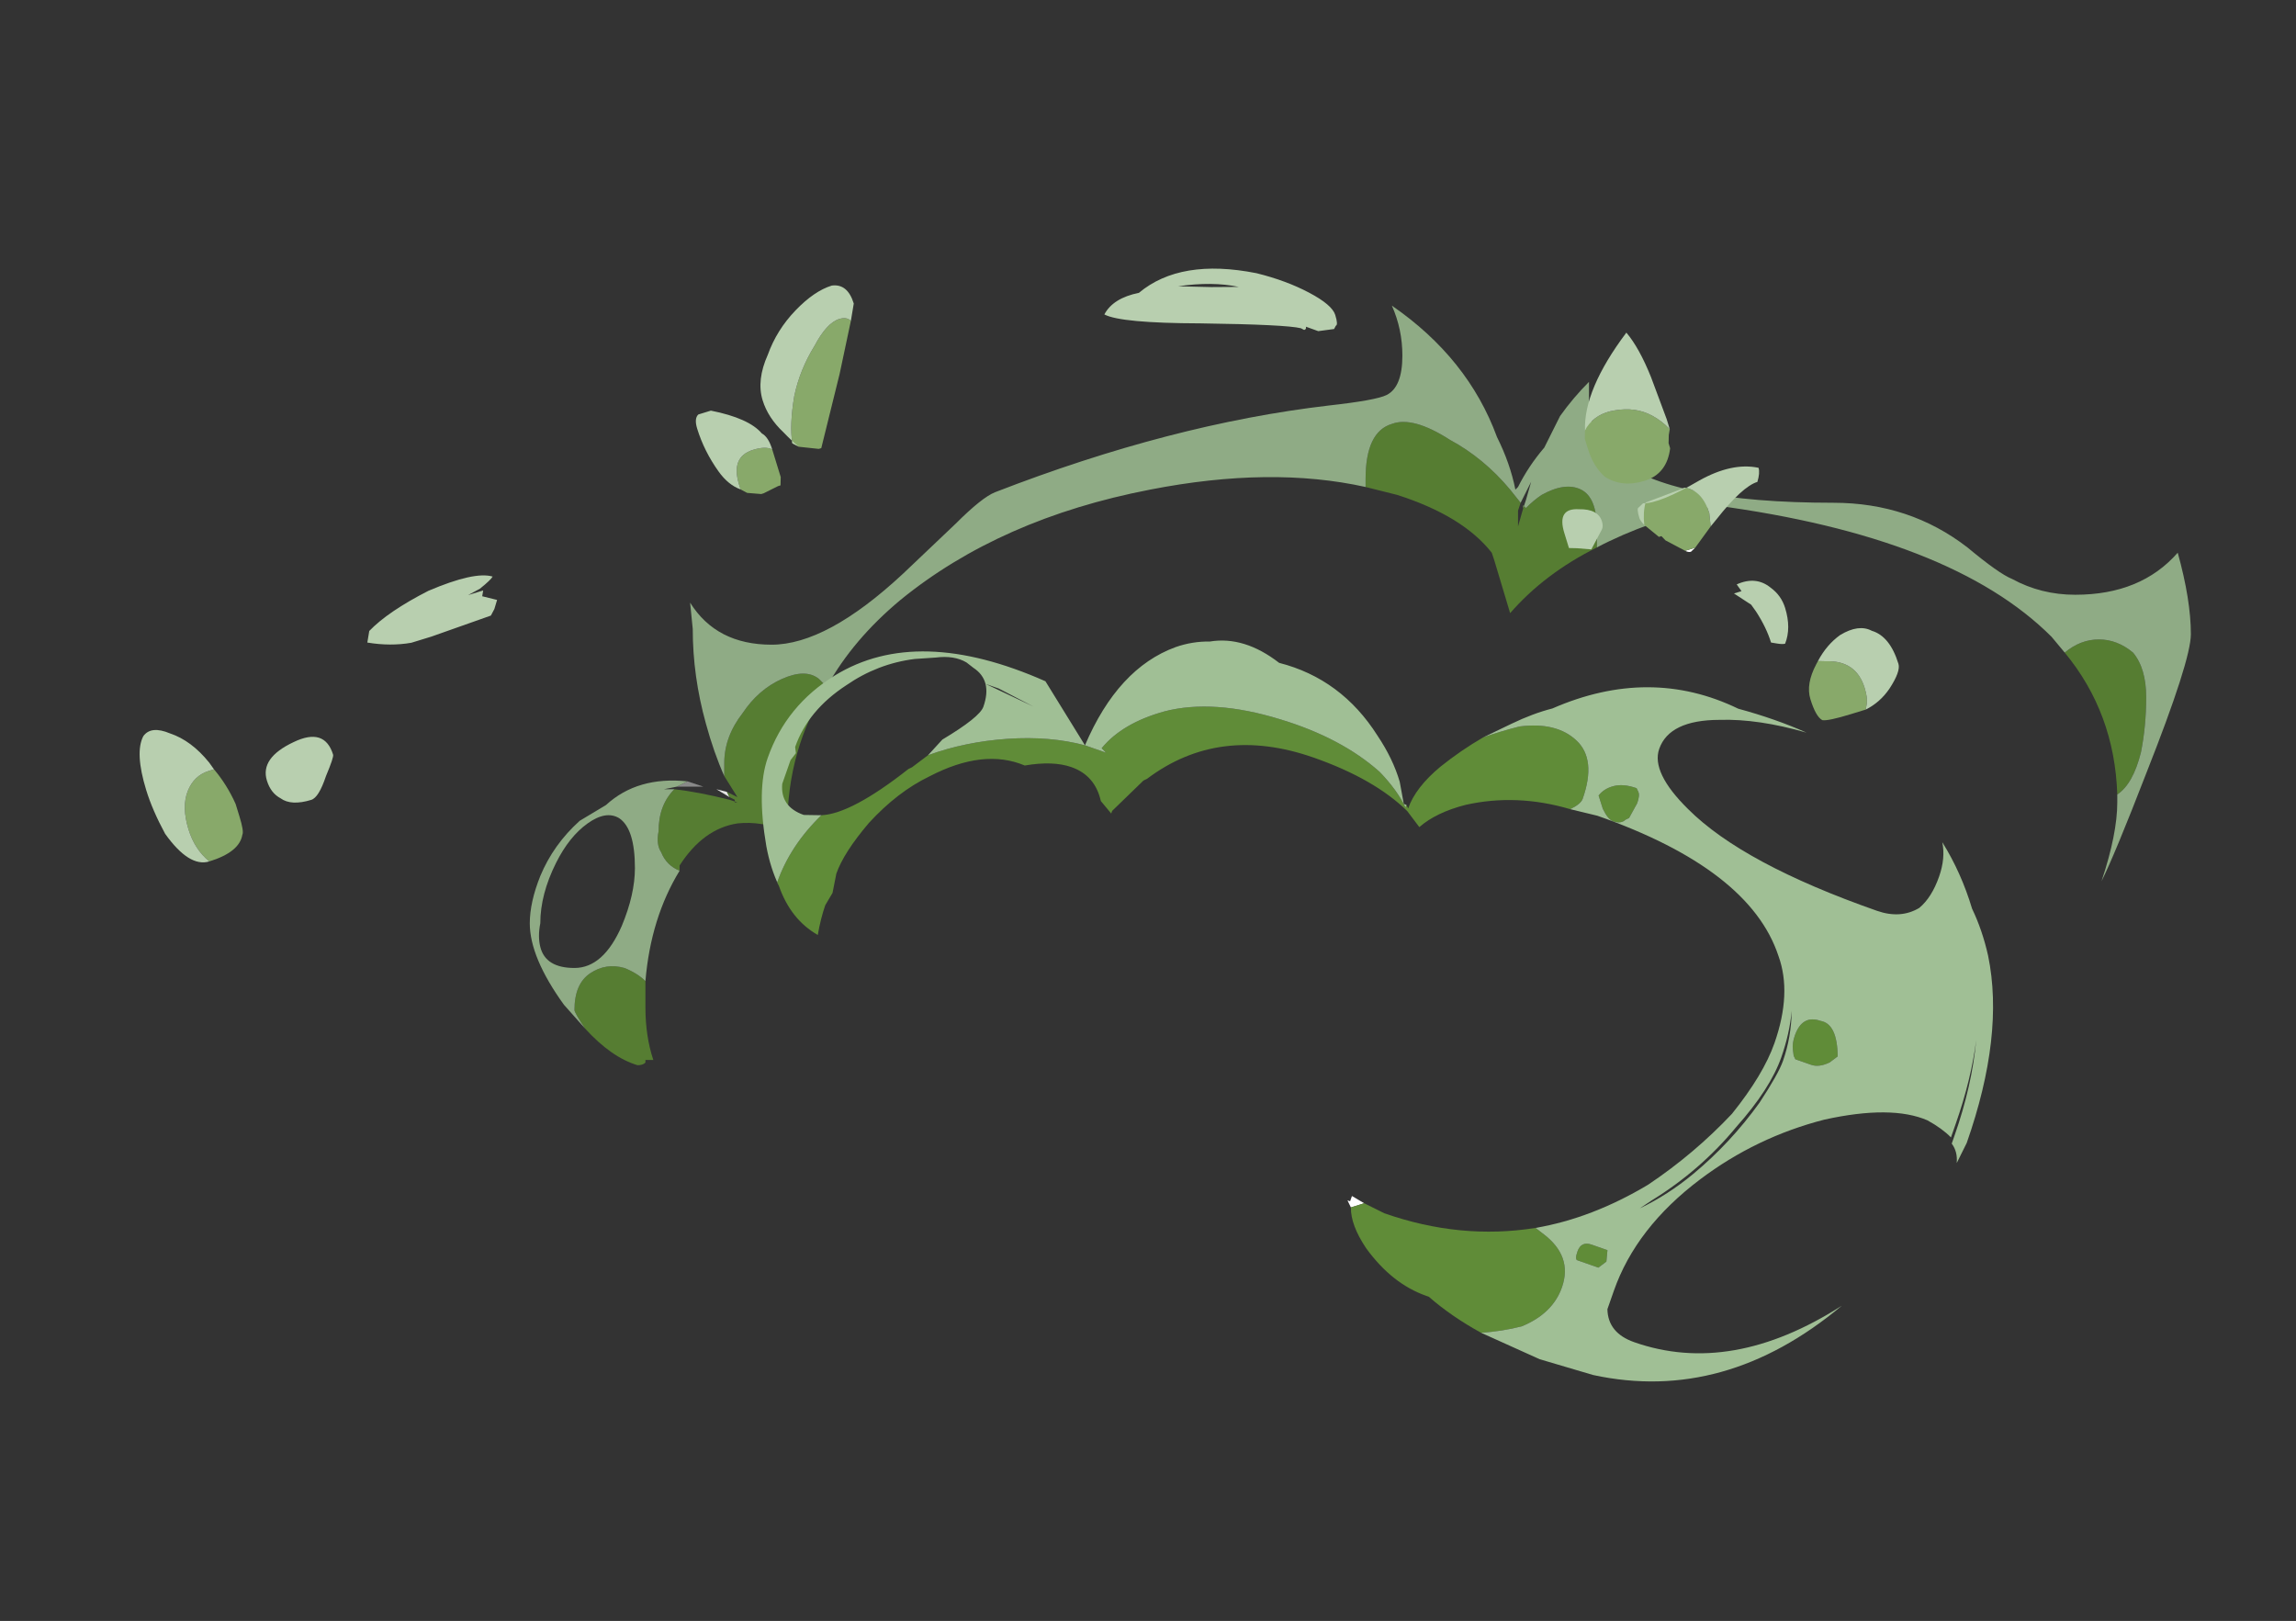 <?xml version="1.0" encoding="UTF-8" standalone="no"?>
<svg xmlns:ffdec="https://www.free-decompiler.com/flash" xmlns:xlink="http://www.w3.org/1999/xlink" ffdec:objectType="frame" height="215.85px" width="305.75px" xmlns="http://www.w3.org/2000/svg">
  <rect width="100%" height="100%" fill="#333333" stroke="none"/>
  <g transform="matrix(1.0, 0.0, 0.0, 1.0, 158.65, 148.05)">
    <use ffdec:characterId="3588" height="14.45" transform="matrix(7.0, 0.0, 0.0, 7.0, -88.1, -107.35)" width="31.6" xlink:href="#shape0"/>
    <use ffdec:characterId="3589" height="12.25" transform="matrix(7.0, 2.454, -2.454, 7.0, -40.103, -93.659)" width="22.6" xlink:href="#shape1"/>
    <use ffdec:characterId="3590" height="13.5" transform="matrix(-6.685, 2.054, 2.054, 6.685, 67.764, -145.556)" width="32.6" xlink:href="#shape2"/>
  </g>
  <defs>
    <g id="shape0" transform="matrix(1.0, 0.0, 0.0, 1.0, 17.0, 15.45)">
      <path d="M0.2 -10.75 L0.2 -10.75 M-13.2 -6.1 L-13.45 -6.25 -13.25 -6.2 -13.2 -6.1" fill="#e5e5e5" fill-rule="evenodd" stroke="none"/>
      <path d="M-14.0 -6.4 L-13.7 -6.3 -14.2 -6.3 -14.0 -6.4" fill="#898989" fill-rule="evenodd" stroke="none"/>
      <path d="M-13.3 -6.5 L-13.3 -6.75 Q-13.3 -7.25 -12.95 -7.7 -12.65 -8.15 -12.2 -8.35 -11.75 -8.55 -11.5 -8.35 L-11.35 -8.2 Q-12.1 -7.0 -12.1 -5.55 L-12.1 -5.45 Q-12.6 -5.65 -13.05 -5.6 -13.7 -5.5 -14.15 -4.8 L-14.15 -4.7 Q-14.4 -4.8 -14.5 -5.05 -14.6 -5.2 -14.55 -5.45 -14.55 -5.95 -14.25 -6.25 -13.8 -6.2 -13.2 -6.05 L-13.05 -6.0 -13.1 -6.0 -13.1 -6.05 -13.2 -6.1 -13.25 -6.2 -13.05 -6.1 -13.3 -6.5 M-1.1 -12.0 L-1.1 -12.15 Q-1.1 -13.05 -0.6 -13.2 -0.2 -13.35 0.5 -12.9 1.15 -12.55 1.65 -11.95 L1.85 -11.7 1.8 -11.55 1.8 -11.25 1.9 -11.6 1.9 -11.65 1.95 -11.6 Q2.1 -11.75 2.25 -11.85 2.7 -12.1 3.0 -11.95 3.3 -11.8 3.3 -11.2 L3.3 -10.85 Q2.3 -10.35 1.65 -9.6 L1.35 -10.6 1.3 -10.75 Q0.75 -11.45 -0.5 -11.85 L-1.1 -12.0 M12.2 -8.85 Q12.5 -9.1 12.85 -9.1 13.2 -9.1 13.5 -8.85 13.75 -8.55 13.75 -8.0 13.75 -7.45 13.65 -6.95 13.5 -6.35 13.2 -6.15 13.15 -7.7 12.2 -8.85 M-14.8 -2.6 L-14.8 -2.1 Q-14.8 -1.55 -14.65 -1.1 L-14.8 -1.1 -14.8 -1.05 Q-14.85 -1.0 -14.95 -1.0 -15.45 -1.15 -15.95 -1.7 -16.15 -2.0 -16.15 -2.05 -16.15 -2.55 -15.85 -2.75 -15.55 -2.95 -15.2 -2.85 -14.95 -2.75 -14.8 -2.6" fill="#567d32" fill-rule="evenodd" stroke="none"/>
      <path d="M-13.3 -6.5 Q-13.5 -6.95 -13.65 -7.5 -13.9 -8.4 -13.9 -9.3 L-13.95 -9.8 Q-13.45 -9.0 -12.4 -9.0 -11.35 -9.0 -9.9 -10.35 L-8.9 -11.3 Q-8.4 -11.8 -8.15 -11.9 -4.8 -13.2 -1.8 -13.55 -0.9 -13.65 -0.7 -13.75 -0.4 -13.9 -0.4 -14.5 -0.4 -15.0 -0.6 -15.45 0.85 -14.45 1.4 -12.95 1.65 -12.45 1.75 -11.95 L1.8 -12.0 Q2.0 -12.4 2.3 -12.75 2.45 -13.05 2.6 -13.35 2.85 -13.7 3.15 -14.0 L3.15 -13.65 Q3.15 -12.95 3.65 -12.55 4.7 -11.7 7.8 -11.7 9.25 -11.7 10.35 -10.85 10.95 -10.35 11.2 -10.25 11.75 -9.95 12.4 -9.95 13.65 -9.95 14.35 -10.75 14.6 -9.85 14.6 -9.2 14.6 -8.7 13.75 -6.55 13.15 -5.0 12.9 -4.5 13.2 -5.4 13.2 -6.0 L13.2 -6.15 Q13.5 -6.35 13.65 -6.95 13.75 -7.45 13.75 -8.0 13.75 -8.55 13.5 -8.85 13.2 -9.1 12.85 -9.1 12.5 -9.1 12.2 -8.85 L11.95 -9.15 Q10.05 -11.05 5.55 -11.65 4.25 -11.35 3.3 -10.85 L3.3 -11.2 Q3.3 -11.8 3.0 -11.95 2.7 -12.1 2.25 -11.85 2.1 -11.75 1.95 -11.6 L1.9 -11.65 1.9 -11.6 1.95 -11.75 2.05 -12.1 1.85 -11.7 1.65 -11.95 Q1.15 -12.55 0.5 -12.9 -0.2 -13.35 -0.6 -13.2 -1.1 -13.05 -1.1 -12.15 L-1.1 -12.0 Q-2.9 -12.4 -5.2 -11.95 -8.05 -11.4 -9.95 -9.85 -10.85 -9.1 -11.35 -8.2 L-11.5 -8.35 Q-11.75 -8.55 -12.2 -8.35 -12.65 -8.15 -12.95 -7.7 -13.3 -7.25 -13.3 -6.75 L-13.3 -6.5 M-14.15 -4.7 Q-14.7 -3.8 -14.8 -2.6 -14.95 -2.75 -15.2 -2.85 -15.55 -2.95 -15.85 -2.75 -16.15 -2.55 -16.15 -2.05 -16.15 -2.0 -15.95 -1.7 L-16.35 -2.15 Q-17.0 -3.05 -17.0 -3.7 -17.0 -4.1 -16.8 -4.6 -16.55 -5.2 -16.05 -5.65 L-15.55 -5.95 Q-14.95 -6.5 -14.0 -6.4 L-14.2 -6.3 -14.45 -6.25 -14.25 -6.25 Q-14.55 -5.95 -14.55 -5.45 -14.6 -5.2 -14.5 -5.05 -14.4 -4.8 -14.15 -4.7 M-15.3 -5.7 Q-15.55 -5.85 -15.9 -5.6 -16.25 -5.35 -16.5 -4.85 -16.8 -4.25 -16.8 -3.7 -16.85 -3.45 -16.8 -3.25 -16.7 -2.85 -16.15 -2.85 -15.6 -2.85 -15.25 -3.65 -15.0 -4.25 -15.0 -4.75 -15.0 -5.5 -15.3 -5.7" fill="#8fab85" fill-rule="evenodd" stroke="none"/>
    </g>
    <g id="shape1" transform="matrix(1.0, 0.0, 0.0, 1.0, 11.15, 9.8)">
      <path d="M1.4 1.0 L1.3 0.9 1.35 0.9 1.35 0.8 1.6 0.85 1.4 1.0" fill="#ffffff" fill-rule="evenodd" stroke="none"/>
      <path d="M0.85 -7.75 Q1.1 -7.95 1.4 -8.15 2.0 -8.45 2.45 -8.25 2.9 -8.05 2.9 -7.3 2.9 -7.2 2.75 -7.05 1.75 -7.0 0.95 -6.5 0.5 -6.2 0.3 -5.85 L0.0 -6.05 Q-0.75 -6.4 -1.9 -6.4 -3.7 -6.4 -4.6 -5.05 L-4.65 -5.0 -5.0 -4.3 -5.0 -4.25 -5.25 -4.4 Q-5.5 -4.8 -5.95 -4.8 -6.3 -4.8 -6.75 -4.55 -7.55 -4.6 -8.3 -3.8 -8.75 -3.35 -9.05 -2.65 -9.3 -2.0 -9.3 -1.6 L-9.25 -1.25 -9.3 -1.0 Q-9.3 -0.75 -9.25 -0.45 -9.8 -0.55 -10.2 -1.05 L-10.25 -1.1 Q-10.25 -1.8 -9.9 -2.5 -9.4 -2.7 -8.7 -3.8 L-8.65 -3.85 -8.45 -4.15 Q-7.9 -4.6 -7.2 -4.9 -6.5 -5.2 -5.85 -5.25 L-5.45 -5.25 -5.55 -5.3 Q-5.35 -5.85 -4.7 -6.3 -3.95 -6.8 -2.7 -6.85 -1.55 -6.9 -0.7 -6.55 -0.3 -6.35 -0.05 -6.1 L-0.05 -6.15 0.0 -6.1 Q0.0 -6.5 0.3 -7.0 0.55 -7.4 0.85 -7.75 M4.65 0.25 L4.8 0.3 Q5.45 0.5 5.45 1.1 5.45 1.6 5.0 2.0 4.7 2.2 4.35 2.35 3.75 2.25 3.25 2.05 L3.2 2.05 Q2.55 2.05 1.9 1.6 1.5 1.3 1.4 1.0 L1.6 0.85 2.0 0.9 Q3.45 0.9 4.65 0.25 M3.85 -7.55 L3.8 -7.25 3.75 -7.2 Q3.7 -7.1 3.55 -7.1 3.45 -7.1 3.3 -7.25 L3.15 -7.45 Q3.2 -7.6 3.35 -7.7 3.5 -7.8 3.75 -7.8 L3.8 -7.75 Q3.85 -7.7 3.85 -7.55 M8.75 -4.45 L8.65 -4.3 Q8.5 -4.15 8.35 -4.15 L8.05 -4.15 8.0 -4.2 7.95 -4.3 Q7.9 -4.4 7.9 -4.55 7.9 -4.95 8.25 -4.95 8.55 -5.0 8.75 -4.45 M6.05 0.4 L5.95 0.55 5.55 0.55 Q5.5 0.55 5.5 0.4 5.5 0.2 5.7 0.2 L6.0 0.2 6.05 0.4" fill="#608c38" fill-rule="evenodd" stroke="none"/>
      <path d="M0.85 -7.75 L1.25 -8.15 Q1.55 -8.45 1.85 -8.65 3.25 -9.95 5.0 -9.75 5.7 -9.8 6.3 -9.75 5.4 -9.7 4.75 -9.45 3.9 -9.15 3.9 -8.6 3.9 -8.15 4.75 -7.75 6.0 -7.15 8.55 -7.15 9.0 -7.15 9.25 -7.45 9.4 -7.7 9.4 -8.1 9.4 -8.45 9.25 -8.7 9.75 -8.3 10.15 -7.75 10.45 -7.45 10.7 -7.05 11.45 -5.8 11.45 -3.75 L11.4 -3.35 Q11.35 -3.55 11.2 -3.65 L11.2 -3.8 Q11.2 -4.75 11.0 -5.55 11.15 -4.85 11.15 -4.0 L11.15 -3.75 Q10.95 -3.85 10.65 -3.9 9.95 -3.95 8.9 -3.3 7.85 -2.6 7.15 -1.55 6.35 -0.35 6.35 0.85 L6.35 1.2 Q6.5 1.6 7.0 1.6 8.85 1.6 10.3 -0.25 8.9 2.1 6.5 2.4 L5.5 2.45 4.35 2.35 Q4.7 2.2 5.0 2.0 5.45 1.6 5.45 1.1 5.45 0.5 4.8 0.3 L4.65 0.25 Q5.55 -0.25 6.3 -1.15 6.9 -1.95 7.3 -2.85 7.6 -3.7 7.6 -4.3 7.6 -5.25 7.15 -5.8 6.15 -7.1 3.25 -7.1 L2.75 -7.05 Q2.9 -7.2 2.9 -7.3 2.9 -8.05 2.45 -8.25 2.0 -8.45 1.4 -8.15 1.1 -7.95 0.85 -7.75 M-0.05 -6.15 L-0.05 -6.1 Q-0.3 -6.35 -0.7 -6.55 -1.55 -6.9 -2.7 -6.85 -3.95 -6.8 -4.7 -6.3 -5.35 -5.85 -5.55 -5.3 L-5.45 -5.25 -5.85 -5.25 Q-6.5 -5.2 -7.2 -4.9 -7.9 -4.6 -8.45 -4.15 L-8.3 -4.5 Q-7.8 -5.1 -7.8 -5.3 -7.8 -5.55 -7.9 -5.7 L-6.95 -5.6 -7.65 -5.7 -7.9 -5.7 Q-8.0 -5.85 -8.2 -5.9 L-8.35 -5.95 Q-8.6 -6.0 -8.9 -5.85 L-9.25 -5.7 Q-9.85 -5.4 -10.25 -4.85 -10.75 -4.2 -10.75 -3.5 L-10.7 -3.4 -10.75 -3.25 Q-10.75 -3.0 -10.75 -2.8 -10.65 -2.4 -10.2 -2.4 L-9.9 -2.5 Q-10.25 -1.8 -10.25 -1.1 L-10.2 -1.05 Q-10.45 -1.3 -10.65 -1.65 -11.15 -2.55 -11.15 -3.15 -11.15 -4.15 -10.5 -4.95 -9.4 -6.3 -6.9 -6.1 L-5.85 -5.25 Q-5.75 -6.75 -4.9 -7.45 -4.65 -7.65 -4.35 -7.75 -3.8 -8.05 -3.05 -7.8 -1.9 -7.9 -0.95 -7.15 -0.55 -6.85 -0.3 -6.5 L-0.1 -6.15 -0.05 -6.15 M8.75 -4.45 Q8.55 -5.0 8.25 -4.95 7.9 -4.95 7.9 -4.55 7.9 -4.4 7.95 -4.3 L8.0 -4.2 8.05 -4.15 8.35 -4.15 Q8.5 -4.15 8.65 -4.3 L8.75 -4.45 M3.85 -7.55 Q3.85 -7.7 3.8 -7.75 L3.75 -7.8 Q3.5 -7.8 3.35 -7.7 3.2 -7.6 3.15 -7.45 L3.3 -7.25 Q3.45 -7.1 3.55 -7.1 3.7 -7.1 3.75 -7.2 L3.8 -7.25 3.85 -7.55 M7.8 -4.1 Q7.8 -3.5 7.45 -2.65 7.1 -1.7 6.45 -0.9 L6.3 -0.7 Q6.7 -1.1 7.0 -1.6 7.45 -2.35 7.7 -3.2 7.85 -3.8 7.85 -4.05 7.85 -4.5 7.7 -4.95 7.8 -4.55 7.8 -4.1 M6.05 0.4 L6.0 0.2 5.7 0.2 Q5.5 0.2 5.5 0.4 5.5 0.55 5.55 0.55 L5.95 0.55 6.05 0.4" fill="#a0bf95" fill-rule="evenodd" stroke="none"/>
    </g>
    <g id="shape2" transform="matrix(1.0, 0.0, 0.0, 1.0, 17.25, 15.0)">
      <path d="M-14.0 -5.4 Q-14.05 -5.35 -14.1 -5.35 L-14.2 -5.4 -14.0 -5.4" fill="#ffffff" fill-rule="evenodd" stroke="none"/>
      <path d="M1.55 -12.25 L1.2 -12.1 1.15 -12.1 0.4 -13.35 -0.1 -14.25 Q-0.05 -14.35 0.1 -14.35 0.35 -14.35 0.7 -14.0 1.1 -13.65 1.35 -13.2 1.6 -12.7 1.65 -12.35 L1.55 -12.25 M2.85 -11.8 L2.75 -11.7 2.5 -11.6 2.45 -11.6 2.15 -11.65 2.1 -11.65 2.05 -11.8 Q2.05 -11.9 2.05 -12.15 L2.05 -12.35 Q2.15 -12.45 2.4 -12.45 2.85 -12.45 2.85 -11.9 L2.85 -11.8 M14.0 -9.65 L14.1 -9.65 Q14.4 -9.65 14.6 -9.4 14.8 -9.15 14.8 -8.7 14.8 -8.3 14.6 -8.0 14.0 -8.0 13.85 -8.3 13.8 -8.35 13.8 -8.65 L13.8 -8.9 Q13.85 -9.3 14.0 -9.65 M-12.85 -8.15 L-12.8 -8.0 -12.8 -7.8 Q-12.8 -7.45 -12.95 -7.2 -13.2 -6.9 -13.65 -6.9 -14.1 -6.9 -14.3 -7.35 L-14.3 -7.45 -14.35 -7.6 -14.4 -7.7 Q-14.3 -7.9 -14.15 -8.05 -13.9 -8.3 -13.5 -8.35 -13.15 -8.4 -12.9 -8.2 L-12.85 -8.15 M-13.4 -6.1 L-13.6 -5.8 -13.65 -5.8 -13.7 -5.7 -14.0 -5.4 -14.2 -5.4 -14.6 -5.7 -14.65 -5.95 Q-14.65 -6.4 -14.35 -6.55 L-13.55 -6.5 Q-13.45 -6.35 -13.4 -6.1 M-15.8 -2.65 L-15.75 -2.6 Q-15.45 -2.3 -15.45 -2.0 -15.45 -1.65 -15.55 -1.55 -15.65 -1.5 -16.1 -1.5 L-16.4 -1.5 -16.45 -1.6 Q-16.5 -1.7 -16.5 -1.9 -16.5 -2.45 -15.95 -2.6 L-15.8 -2.65" fill="#88a96a" fill-rule="evenodd" stroke="none"/>
      <path d="M-0.1 -14.25 L-0.25 -14.55 Q-0.25 -14.95 0.05 -15.0 0.4 -15.0 0.85 -14.75 1.3 -14.5 1.6 -14.1 1.95 -13.7 1.95 -13.3 1.95 -12.95 1.75 -12.6 1.65 -12.4 1.55 -12.25 L1.65 -12.35 Q1.6 -12.7 1.35 -13.2 1.1 -13.65 0.7 -14.0 0.35 -14.35 0.1 -14.35 -0.05 -14.35 -0.1 -14.25 M9.3 -10.85 L8.1 -10.9 8.0 -11.0 7.9 -11.15 8.15 -11.3 8.1 -11.4 8.4 -11.4 8.15 -11.45 Q7.9 -11.55 7.85 -11.6 8.15 -11.8 9.1 -11.7 9.95 -11.55 10.4 -11.3 L10.5 -11.1 Q10.1 -10.9 9.7 -10.85 L9.3 -10.85 M2.05 -12.35 Q2.05 -12.6 2.15 -12.7 2.3 -13.05 2.95 -13.4 L3.2 -13.4 Q3.3 -13.35 3.3 -13.15 3.3 -12.7 3.15 -12.25 3.05 -11.95 2.85 -11.8 L2.85 -11.9 Q2.85 -12.45 2.4 -12.45 2.15 -12.45 2.05 -12.35 M14.6 -8.0 Q14.8 -8.3 14.8 -8.7 14.8 -9.15 14.6 -9.4 14.4 -9.65 14.1 -9.65 L14.0 -9.65 14.05 -9.8 Q14.25 -10.3 14.6 -10.55 14.9 -10.8 15.1 -10.65 15.35 -10.4 15.35 -9.65 15.35 -9.25 15.25 -8.75 15.0 -8.0 14.6 -8.0 M12.4 -9.7 Q13.1 -9.6 13.1 -9.15 13.1 -8.9 12.95 -8.75 12.8 -8.55 12.4 -8.55 12.25 -8.55 12.0 -8.9 11.75 -9.2 11.75 -9.25 11.75 -9.8 12.4 -9.7 M-14.4 -7.7 L-14.4 -7.9 -14.35 -8.75 Q-14.3 -9.35 -14.15 -9.7 -13.05 -8.9 -12.85 -8.15 L-12.9 -8.2 Q-13.15 -8.4 -13.5 -8.35 -13.9 -8.3 -14.15 -8.05 -14.3 -7.9 -14.4 -7.7 M-11.9 -6.15 L-11.9 -6.1 -12.05 -6.05 -12.3 -5.95 -12.6 -6.25 Q-12.65 -6.3 -12.65 -6.4 -12.65 -6.65 -12.3 -6.75 -11.9 -6.9 -11.9 -6.4 L-11.9 -6.15 M-14.6 -5.7 L-14.75 -5.8 Q-15.4 -6.25 -15.7 -6.25 -15.8 -6.4 -15.8 -6.5 -15.35 -6.75 -14.65 -6.6 -13.8 -6.4 -13.5 -6.5 L-13.4 -6.45 Q-13.35 -6.45 -13.35 -6.25 -13.35 -6.2 -13.4 -6.1 -13.45 -6.35 -13.55 -6.5 L-14.35 -6.55 Q-14.65 -6.4 -14.65 -5.95 L-14.6 -5.7 M-15.35 -4.25 Q-15.15 -4.55 -14.75 -4.5 L-14.8 -4.35 -14.65 -4.35 -14.9 -4.05 -14.95 -3.9 Q-15.05 -3.55 -15.05 -3.25 L-15.15 -3.2 Q-15.25 -3.15 -15.3 -3.15 -15.5 -3.4 -15.5 -3.8 -15.5 -4.05 -15.35 -4.25 M-16.4 -1.5 Q-16.7 -1.55 -16.95 -1.75 -17.25 -2.0 -17.25 -2.15 -17.25 -2.7 -16.95 -2.9 -16.75 -3.1 -16.35 -3.0 -16.05 -2.9 -15.8 -2.65 L-15.95 -2.6 Q-16.5 -2.45 -16.5 -1.9 -16.5 -1.7 -16.45 -1.6 L-16.4 -1.5 M-4.75 -12.95 Q-5.0 -12.7 -6.45 -12.25 -8.0 -11.75 -8.25 -11.6 L-8.3 -11.55 Q-8.35 -11.55 -8.35 -11.6 L-8.55 -11.45 -8.85 -11.4 -8.9 -11.45 Q-8.95 -11.45 -8.95 -11.65 -8.95 -11.85 -8.6 -12.2 -8.25 -12.55 -7.75 -12.85 -6.45 -13.55 -5.5 -13.15 -5.0 -13.2 -4.75 -12.95 M-6.25 -13.05 Q-6.9 -12.95 -7.35 -12.7 L-6.85 -12.85 -6.25 -13.05" fill="#b8cfaf" fill-rule="evenodd" stroke="none"/>
    </g>
  </defs>
</svg>
